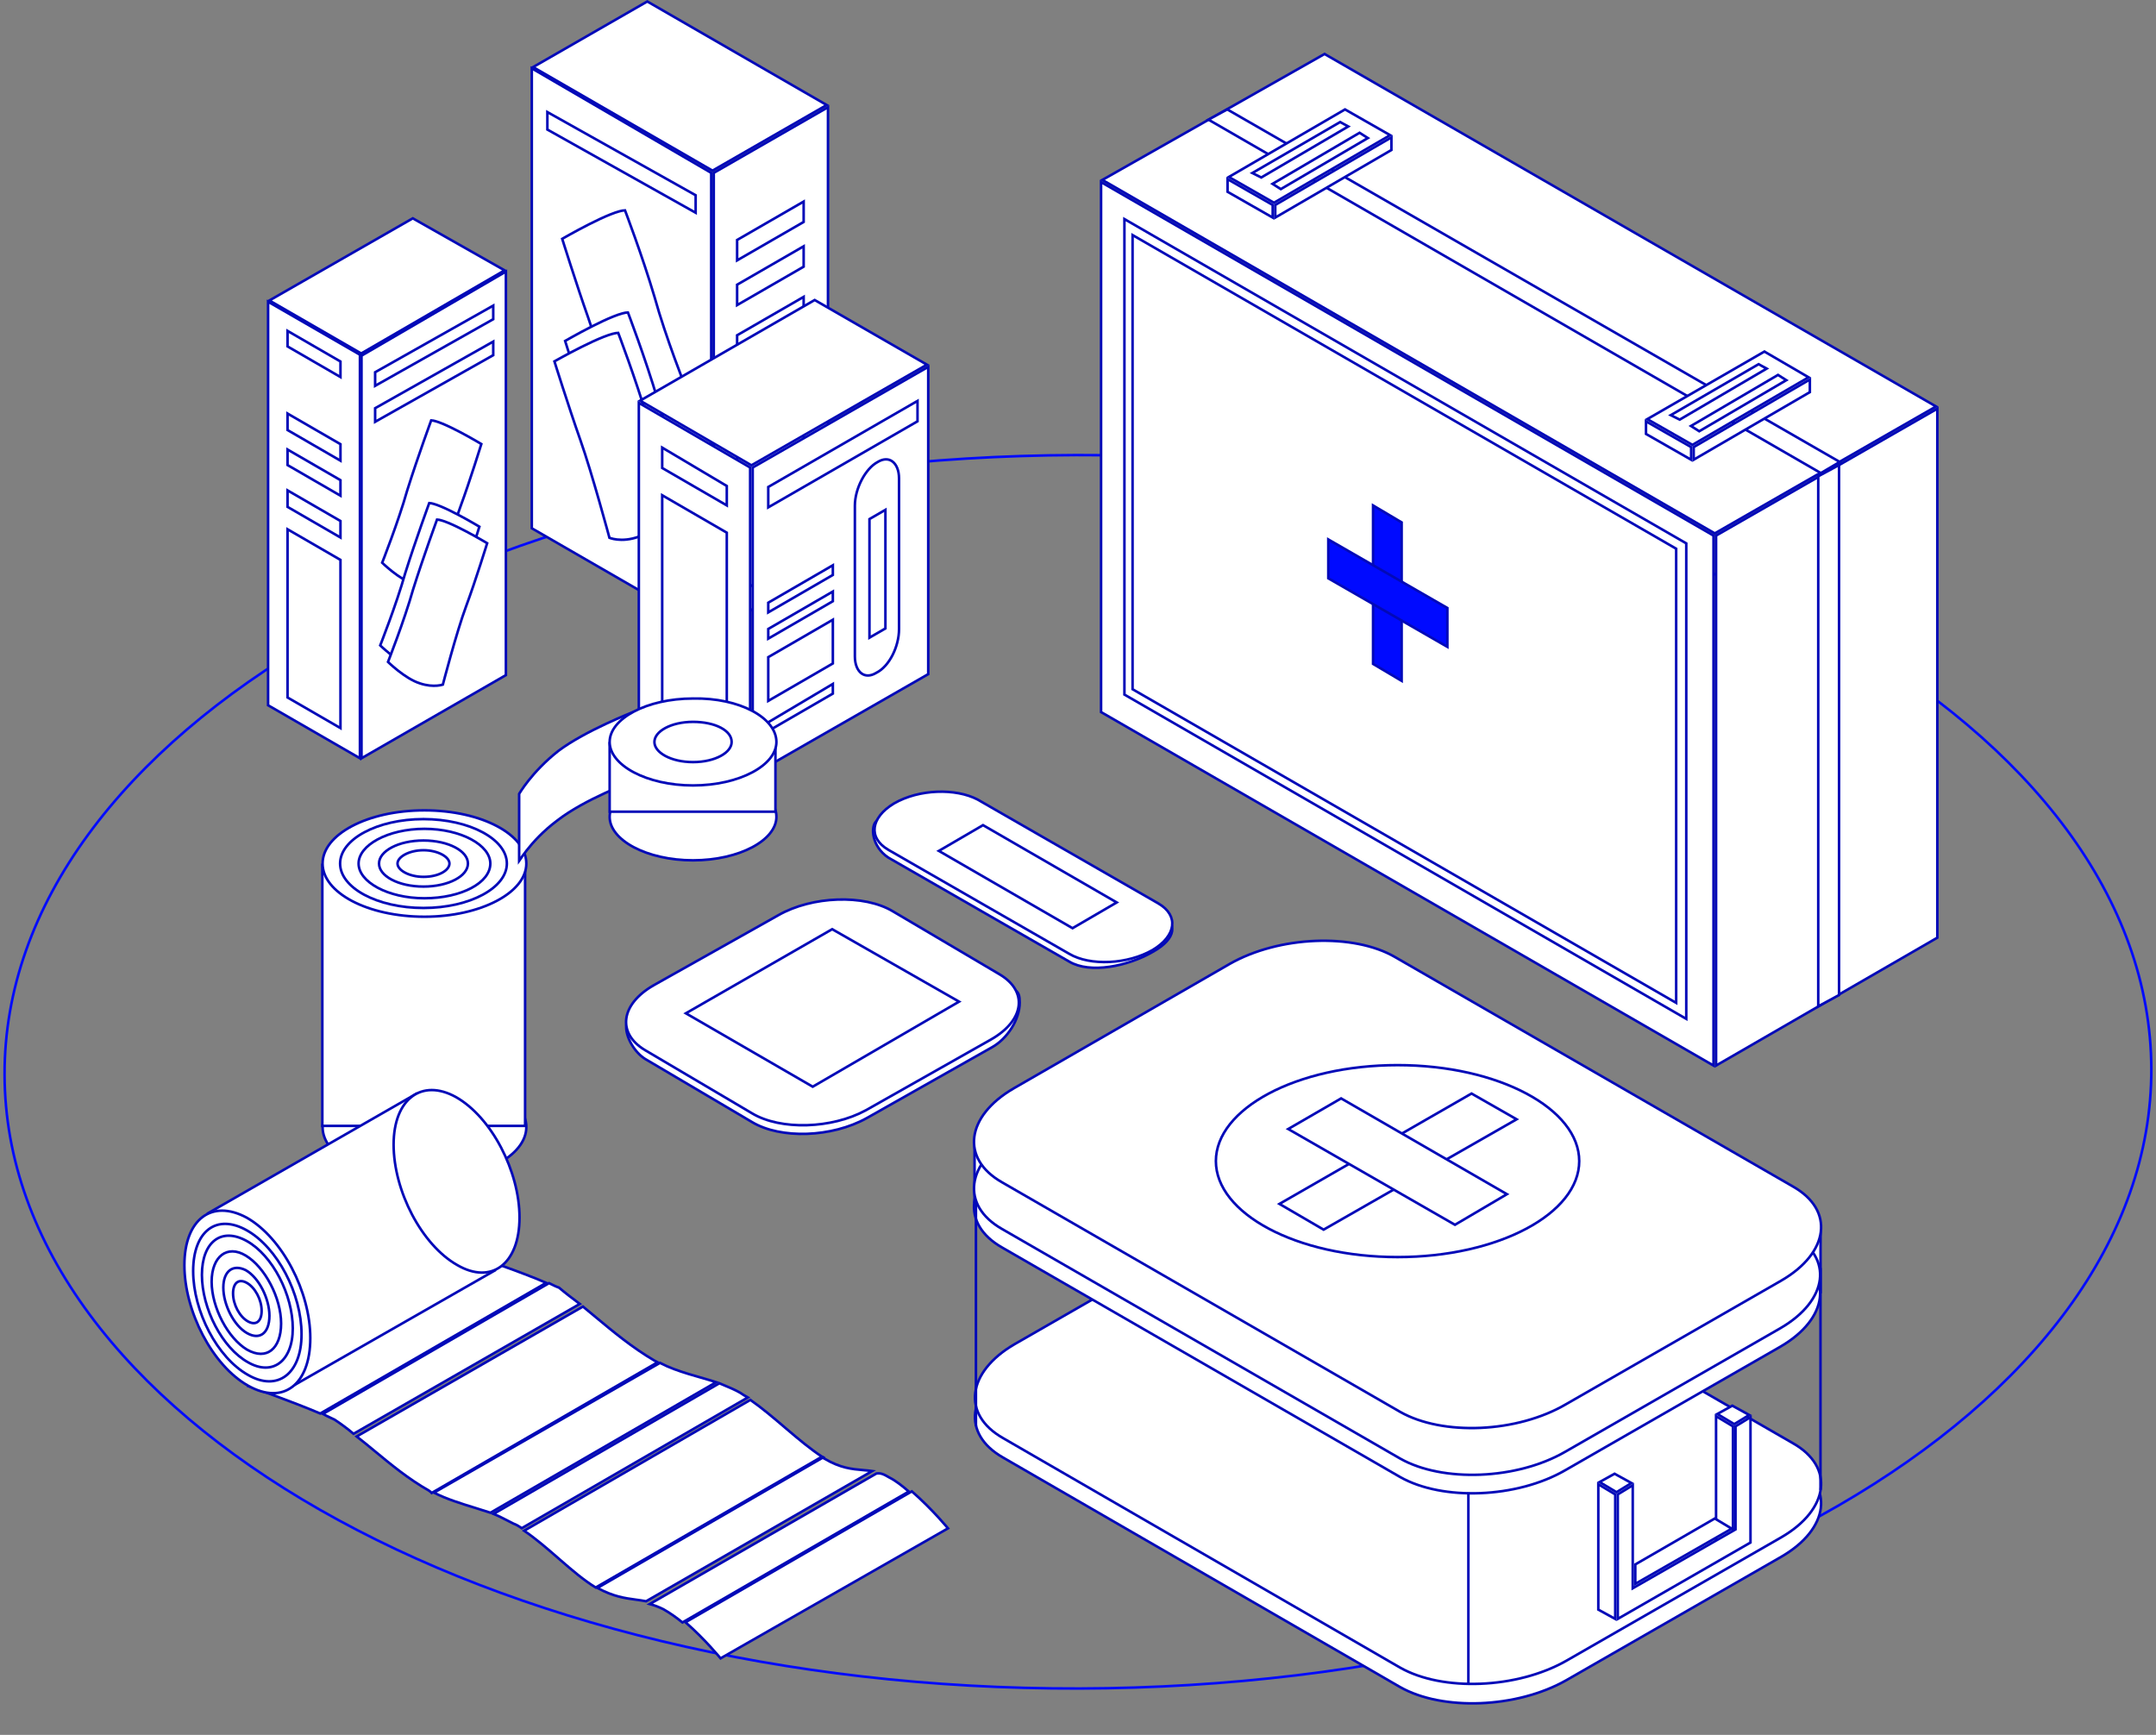 <svg width="845" height="680" viewBox="0 0 845 680" fill="none" xmlns="http://www.w3.org/2000/svg">
<rect x="0" y="0" width="845" height="680" fill="#808080" stroke="none"/>
<path d="M843.164 418.95C843.347 485.584 796.545 546.134 720.52 590.134C644.509 634.126 539.376 661.511 423.139 661.829C306.903 662.148 201.621 635.34 125.37 591.765C49.105 548.182 1.972 487.89 1.79 421.256C1.607 354.622 48.409 294.072 124.434 250.072C200.445 206.08 305.578 178.696 421.815 178.377C538.051 178.058 643.333 204.867 719.584 248.441C795.849 292.024 842.982 352.317 843.164 418.95Z" stroke="#000AFF"/>
<path d="M198.274 106.454V264.622L141.685 297.208V139.414L198.274 106.454Z" fill="url(#paint0_linear)" stroke="#0209B8"/>
<path d="M147.025 151.23V145.898L193.317 119.781V125.113L147.025 151.23Z" fill="url(#paint1_linear)" stroke="#0209B8"/>
<path d="M147.025 165.331V159.999L193.317 133.882V139.213L147.025 165.331Z" fill="url(#paint2_linear)" stroke="#0209B8"/>
<path d="M141.067 297.206L105.072 276.438V118.265L141.067 139.033V297.206Z" fill="url(#paint3_linear)" stroke="#0209B8"/>
<path d="M112.7 273.39V207.46L133.439 219.46V285.39L112.7 273.39Z" fill="url(#paint4_linear)" stroke="#0209B8"/>
<path d="M112.7 198.682V192.214L133.439 204.214V210.682L112.7 198.682Z" fill="url(#paint5_linear)" stroke="#0209B8"/>
<path d="M112.7 182.291V176.204L133.439 188.204V194.291L112.7 182.291Z" fill="url(#paint6_linear)" stroke="#0209B8"/>
<path d="M112.7 168.568V162.1L133.439 174.1V180.568L112.7 168.568Z" fill="url(#paint7_linear)" stroke="#0209B8"/>
<path d="M112.7 135.788V129.701L133.439 141.701V147.788L112.7 135.788Z" fill="url(#paint8_linear)" stroke="#0209B8"/>
<path d="M197.77 105.969L141.566 138.548L105.575 117.782L161.782 85.576L197.77 105.969Z" fill="url(#paint9_linear)" stroke="#0209B8"/>
<path d="M188.273 173.816C188.419 173.902 188.544 173.976 188.647 174.038C188.622 174.119 188.593 174.214 188.559 174.321C188.427 174.747 188.233 175.367 187.989 176.144C187.501 177.697 186.81 179.876 186 182.375C184.38 187.376 182.285 193.658 180.382 198.794C178.467 203.96 176.174 211.696 174.362 218.128C173.456 221.347 172.669 224.244 172.108 226.335C171.828 227.381 171.604 228.226 171.451 228.81C171.378 229.086 171.321 229.303 171.281 229.456C171.181 229.487 171.05 229.525 170.889 229.566C170.466 229.673 169.837 229.799 169.032 229.868C167.424 230.005 165.11 229.915 162.321 228.986L162.321 228.986L162.312 228.983C159.351 228.059 156.169 225.915 153.7 223.97C152.472 223.002 151.432 222.093 150.7 221.426C150.334 221.093 150.045 220.82 149.848 220.631C149.825 220.609 149.803 220.588 149.782 220.568C149.826 220.456 149.881 220.315 149.946 220.147C150.131 219.674 150.398 218.986 150.729 218.121C151.391 216.392 152.31 213.959 153.336 211.145C155.386 205.522 157.869 198.365 159.591 192.249C161.685 185.588 164.066 178.641 165.924 173.357C166.853 170.714 167.651 168.488 168.216 166.923C168.499 166.14 168.724 165.523 168.878 165.101C168.925 164.973 168.965 164.863 168.998 164.772C169.409 164.786 169.947 164.882 170.603 165.063C171.426 165.29 172.39 165.638 173.444 166.072C175.55 166.939 177.978 168.133 180.284 169.345C182.589 170.557 184.764 171.78 186.363 172.701C187.163 173.162 187.818 173.546 188.273 173.816Z" fill="url(#paint10_linear)" stroke="#0209B8"/>
<path d="M187.51 206.215C187.656 206.301 187.781 206.376 187.884 206.437C187.858 206.519 187.829 206.613 187.796 206.72C187.663 207.146 187.47 207.767 187.226 208.543C186.737 210.097 186.047 212.275 185.237 214.775C183.616 219.776 181.521 226.057 179.618 231.193C177.703 236.36 175.41 244.096 173.599 250.528C172.692 253.746 171.905 256.643 171.344 258.735C171.064 259.781 170.84 260.626 170.687 261.209C170.614 261.485 170.557 261.702 170.517 261.855C170.418 261.886 170.286 261.924 170.125 261.965C169.702 262.072 169.074 262.198 168.269 262.267C166.661 262.405 164.346 262.315 161.557 261.386L161.557 261.386L161.548 261.383C158.588 260.458 155.405 258.314 152.936 256.369C151.708 255.401 150.669 254.492 149.936 253.825C149.57 253.492 149.281 253.219 149.085 253.031C149.061 253.008 149.039 252.987 149.018 252.967C149.062 252.856 149.117 252.715 149.183 252.547C149.367 252.074 149.634 251.385 149.965 250.521C150.627 248.791 151.546 246.359 152.572 243.545C154.623 237.921 157.106 230.764 158.827 224.649C160.922 217.988 163.302 211.04 165.16 205.756C166.089 203.113 166.887 200.887 167.453 199.322C167.736 198.54 167.96 197.922 168.114 197.501C168.161 197.373 168.201 197.263 168.235 197.172C168.645 197.186 169.183 197.282 169.839 197.463C170.662 197.69 171.626 198.038 172.68 198.471C174.786 199.338 177.214 200.533 179.521 201.745C181.825 202.956 184 204.179 185.6 205.101C186.399 205.561 187.055 205.946 187.51 206.215Z" fill="url(#paint11_linear)" stroke="#0209B8"/>
<path d="M190.561 212.695C190.706 212.782 190.832 212.856 190.934 212.917C190.909 212.999 190.88 213.094 190.847 213.201C190.714 213.627 190.521 214.247 190.276 215.024C189.788 216.577 189.097 218.756 188.287 221.255C186.667 226.256 184.572 232.538 182.669 237.673C180.754 242.84 178.461 250.576 176.649 257.008C175.743 260.227 174.956 263.123 174.395 265.215C174.115 266.261 173.891 267.106 173.738 267.69C173.665 267.966 173.608 268.183 173.568 268.336C173.468 268.367 173.337 268.405 173.176 268.445C172.753 268.553 172.124 268.679 171.32 268.748C169.711 268.885 167.397 268.795 164.608 267.866L164.608 267.866L164.599 267.863C161.638 266.939 158.456 264.795 155.987 262.85C154.759 261.882 153.719 260.973 152.987 260.306C152.621 259.972 152.332 259.7 152.135 259.511C152.112 259.489 152.09 259.468 152.069 259.448C152.113 259.336 152.168 259.195 152.234 259.027C152.418 258.554 152.685 257.866 153.016 257.001C153.678 255.272 154.597 252.839 155.623 250.025C157.673 244.402 160.156 237.244 161.878 231.129C163.972 224.468 166.353 217.521 168.211 212.237C169.14 209.594 169.938 207.368 170.504 205.803C170.786 205.02 171.011 204.403 171.165 203.981C171.212 203.853 171.252 203.743 171.286 203.652C171.696 203.666 172.234 203.762 172.89 203.943C173.713 204.17 174.677 204.518 175.731 204.952C177.837 205.818 180.265 207.013 182.571 208.225C184.876 209.436 187.051 210.66 188.651 211.581C189.45 212.041 190.105 212.426 190.561 212.695Z" fill="url(#paint12_linear)" stroke="#0209B8"/>
<path d="M208.427 26.789L278.746 67.753V247.654L208.427 207.065V26.789Z" fill="url(#paint13_linear)" stroke="#0209B8"/>
<path d="M214.528 50.783V43.925L272.643 76.525V83.383L214.528 50.783Z" fill="url(#paint14_linear)" stroke="#0209B8"/>
<path d="M279.747 67.755L324.514 42.029V221.55L279.747 247.649V67.755Z" fill="url(#paint15_linear)" stroke="#0209B8"/>
<path d="M288.898 232.788V150.467L314.977 135.417V217.737L288.898 232.788Z" fill="url(#paint16_linear)" stroke="#0209B8"/>
<path d="M288.898 139.784V131.41L314.977 116.359V124.734L288.898 139.784Z" fill="url(#paint17_linear)" stroke="#0209B8"/>
<path d="M288.898 119.582V111.588L314.977 96.538V104.531L288.898 119.582Z" fill="url(#paint18_linear)" stroke="#0209B8"/>
<path d="M288.898 102.049V94.055L314.977 79.004V86.998L288.898 102.049Z" fill="url(#paint19_linear)" stroke="#0209B8"/>
<path d="M253.693 0.577L324.011 41.165L279.247 66.889L208.929 26.301L253.693 0.577Z" fill="url(#paint20_linear)" stroke="#0209B8"/>
<path d="M268.511 151.37C268.605 151.611 268.682 151.807 268.74 151.953C268.698 151.992 268.651 152.035 268.6 152.083C268.348 152.314 267.98 152.648 267.516 153.056C266.586 153.873 265.272 154.985 263.733 156.168C260.642 158.544 256.696 161.166 253.161 162.282C249.606 163.404 246.718 163.494 244.729 163.309C243.733 163.216 242.962 163.055 242.444 162.918C242.212 162.857 242.031 162.801 241.903 162.758L241.893 162.719C241.841 162.529 241.765 162.248 241.667 161.886C241.47 161.162 241.184 160.113 240.826 158.814C240.111 156.216 239.109 152.617 237.964 148.613C235.676 140.609 232.812 130.971 230.518 124.475C228.232 118.002 225.659 110.193 223.657 104.001C222.656 100.905 221.799 98.214 221.191 96.297C220.887 95.338 220.646 94.573 220.481 94.048C220.428 93.879 220.383 93.736 220.346 93.618C220.484 93.538 220.662 93.436 220.876 93.313C221.438 92.992 222.247 92.533 223.234 91.983C225.209 90.883 227.897 89.421 230.75 87.972C233.604 86.521 236.616 85.088 239.242 84.042C240.555 83.519 241.763 83.096 242.801 82.816C243.675 82.581 244.4 82.455 244.954 82.443C245.002 82.569 245.064 82.733 245.139 82.931C245.336 83.452 245.623 84.217 245.983 85.187C246.704 87.126 247.716 89.888 248.883 93.173C251.217 99.742 254.169 108.403 256.644 116.775C258.747 124.416 261.803 133.291 264.33 140.25C265.595 143.731 266.728 146.736 267.546 148.87C267.954 149.937 268.284 150.787 268.511 151.37Z" fill="url(#paint21_linear)" stroke="#0209B8"/>
<path d="M269.655 191.392C269.749 191.634 269.826 191.829 269.883 191.976C269.842 192.015 269.795 192.058 269.743 192.105C269.492 192.337 269.124 192.671 268.659 193.079C267.73 193.895 266.415 195.008 264.876 196.191C261.786 198.567 257.839 201.189 254.304 202.304C250.75 203.426 247.861 203.516 245.872 203.331C244.877 203.239 244.105 203.077 243.587 202.941C243.355 202.88 243.174 202.824 243.047 202.781L243.036 202.742C242.985 202.551 242.909 202.271 242.81 201.908C242.613 201.184 242.327 200.136 241.97 198.837C241.254 196.239 240.253 192.64 239.108 188.636C236.82 180.631 233.955 170.994 231.661 164.498C229.375 158.025 226.803 150.216 224.801 144.023C223.8 140.927 222.942 138.236 222.335 136.319C222.031 135.361 221.79 134.596 221.624 134.07C221.571 133.902 221.526 133.758 221.489 133.641C221.628 133.561 221.806 133.458 222.02 133.336C222.582 133.014 223.39 132.555 224.378 132.005C226.353 130.905 229.04 129.444 231.893 127.994C234.748 126.544 237.76 125.11 240.385 124.064C241.698 123.541 242.906 123.118 243.945 122.839C244.818 122.603 245.543 122.477 246.098 122.466C246.146 122.592 246.208 122.755 246.282 122.953C246.48 123.475 246.767 124.239 247.127 125.209C247.847 127.149 248.86 129.91 250.027 133.195C252.361 139.765 255.313 148.425 257.788 156.797C259.891 164.439 262.946 173.314 265.474 180.272C266.739 183.754 267.872 186.758 268.689 188.892C269.098 189.96 269.427 190.809 269.655 191.392Z" fill="url(#paint22_linear)" stroke="#0209B8"/>
<path d="M250.491 210.307L250.48 210.311L250.469 210.315C246.927 211.619 243.955 211.709 241.877 211.478C240.838 211.363 240.021 211.167 239.468 211.002C239.2 210.922 238.994 210.849 238.856 210.796L238.842 210.745C238.79 210.554 238.714 210.273 238.616 209.911C238.419 209.187 238.133 208.139 237.775 206.84C237.06 204.242 236.058 200.643 234.914 196.639C232.625 188.634 229.761 178.997 227.467 172.501C225.181 166.027 222.608 158.219 220.606 152.026C219.606 148.93 218.748 146.239 218.14 144.322C217.836 143.363 217.595 142.598 217.43 142.073C217.377 141.906 217.333 141.764 217.296 141.647C217.437 141.567 217.619 141.464 217.839 141.341C218.411 141.019 219.234 140.56 220.24 140.01C222.25 138.91 224.986 137.448 227.887 135.999C230.789 134.548 233.849 133.114 236.511 132.068C237.842 131.545 239.065 131.122 240.114 130.842C240.997 130.606 241.729 130.48 242.285 130.469C242.333 130.595 242.395 130.758 242.47 130.956C242.667 131.478 242.954 132.242 243.314 133.212C244.034 135.152 245.047 137.913 246.214 141.198C248.548 147.768 251.5 156.428 253.975 164.8C256.078 172.442 259.134 181.317 261.661 188.275C262.926 191.757 264.059 194.761 264.876 196.895C265.285 197.963 265.614 198.812 265.842 199.395C265.936 199.637 266.013 199.832 266.07 199.979C266.029 200.017 265.982 200.061 265.93 200.108C265.679 200.34 265.311 200.674 264.846 201.082C263.917 201.898 262.602 203.011 261.064 204.194C257.973 206.57 254.026 209.192 250.491 210.307Z" fill="url(#paint23_linear)" stroke="#0209B8"/>
<path d="M671.576 209.93V417.654L431.539 279.106V71.382L671.576 209.93Z" fill="url(#paint24_linear)" stroke="#0209B8"/>
<path d="M443.889 269.867V270.156L444.139 270.3L656.19 392.655L656.94 393.087V392.222V215.361V215.072L656.69 214.928L444.639 92.573L443.889 92.141V93.006V269.867ZM660.898 212.981V399.36L440.693 272.247V85.868L660.898 212.981Z" fill="url(#paint25_linear)" stroke="#0209B8"/>
<path d="M672.576 417.655V209.933L759.295 160.192V367.538L672.576 417.655Z" fill="url(#paint26_linear)" stroke="#0209B8"/>
<path d="M720.776 182.276V390.018L712.622 394.431V186.69L720.776 182.276Z" fill="url(#paint27_linear)" stroke="#0209B8"/>
<path d="M758.792 159.327L672.077 209.065L432.046 70.521L519.137 21.16L758.792 159.327Z" fill="url(#paint28_linear)" stroke="#0209B8"/>
<path d="M721.046 181.06L713.645 185.431L473.633 46.897L480.995 42.884L721.046 181.06Z" fill="url(#paint29_linear)" stroke="#0209B8"/>
<path d="M691.526 137.798L708.84 147.892L663.302 174.378L645.621 164.28L691.526 137.798Z" fill="url(#paint30_linear)" stroke="#0209B8"/>
<path d="M689.247 142.747L692.419 144.477L658.328 164.475L654.823 162.724L689.247 142.747Z" fill="url(#paint31_linear)" stroke="#0209B8"/>
<path d="M696.856 146.955L700.103 149.02L665.984 169.034L662.737 166.969L696.856 146.955Z" fill="url(#paint32_linear)" stroke="#0209B8"/>
<path d="M709.335 148.761V153.703L663.806 180.184V175.242L709.335 148.761Z" fill="url(#paint33_linear)" stroke="#0209B8"/>
<path d="M662.804 180.191L645.116 170.09V165.143L662.804 175.244V180.191Z" fill="url(#paint34_linear)" stroke="#0209B8"/>
<path d="M527.151 42.888L544.835 52.987L499.305 79.469L481.62 69.369L527.151 42.888Z" fill="url(#paint35_linear)" stroke="#0209B8"/>
<path d="M525.25 47.838L528.422 49.568L494.331 69.566L490.826 67.815L525.25 47.838Z" fill="url(#paint36_linear)" stroke="#0209B8"/>
<path d="M532.858 52.046L536.105 54.111L501.987 74.125L498.74 72.06L532.858 52.046Z" fill="url(#paint37_linear)" stroke="#0209B8"/>
<path d="M545.338 53.852V58.794L499.809 85.275V80.333L545.338 53.852Z" fill="url(#paint38_linear)" stroke="#0209B8"/>
<path d="M498.807 85.282L481.119 75.18V70.233L498.807 80.335V85.282Z" fill="url(#paint39_linear)" stroke="#0209B8"/>
<path d="M393.148 571.317L393.145 571.315C384.879 566.621 381.412 560.124 382.238 553.516C383.07 546.868 388.265 539.931 397.725 534.447L482.008 486.041C482.009 486.041 482.009 486.04 482.009 486.04C491.653 480.56 503.776 477.527 515.534 477.053C527.298 476.579 538.636 478.669 546.727 483.37L546.729 483.371L702.716 573.326L702.719 573.328C710.985 578.022 714.452 584.519 713.625 591.127C712.794 597.774 707.599 604.711 698.14 610.195C698.14 610.195 698.139 610.196 698.139 610.196L613.856 658.602C613.855 658.602 613.854 658.603 613.854 658.603C604.21 664.083 592.088 667.116 580.282 667.59C568.472 668.064 557.037 665.975 548.753 661.271C548.752 661.271 548.752 661.27 548.751 661.27L393.148 571.317Z" fill="url(#paint40_linear)" stroke="#0209B8"/>
<path d="M393.148 563.694L393.145 563.692C384.879 558.998 381.412 552.5 382.238 545.893C383.07 539.245 388.265 532.308 397.725 526.824L482.008 478.418C482.009 478.418 482.009 478.417 482.009 478.417C491.653 472.937 503.776 469.904 515.534 469.43C527.298 468.956 538.636 471.046 546.727 475.747L546.729 475.748L702.716 565.703L702.719 565.705C710.985 570.398 714.452 576.896 713.625 583.504C712.794 590.151 707.599 597.088 698.14 602.572C698.14 602.572 698.139 602.573 698.139 602.573L613.856 650.979C613.855 650.979 613.854 650.979 613.854 650.98C604.21 656.46 592.088 659.493 580.282 659.967C568.472 660.441 557.037 658.352 548.753 653.648C548.752 653.648 548.752 653.647 548.751 653.647L393.148 563.694Z" fill="url(#paint41_linear)" stroke="#0209B8"/>
<path d="M713.528 506.394L381.958 471.052V447.66L713.528 480.721V506.394Z" fill="url(#paint42_linear)" stroke="#0209B8"/>
<path d="M392.768 488.983L392.765 488.982C384.499 484.288 381.032 477.79 381.858 471.183C382.69 464.535 387.885 457.598 397.345 452.114L481.628 403.708C481.629 403.708 481.629 403.707 481.629 403.707C491.273 398.227 503.396 395.194 515.154 394.72C526.918 394.246 538.256 396.336 546.347 401.037L546.349 401.038L702.336 490.993L702.339 490.995C710.605 495.688 714.072 502.186 713.245 508.794C712.414 515.441 707.22 522.378 697.76 527.862C697.76 527.862 697.759 527.863 697.759 527.863L613.474 576.27L613.472 576.271C604.021 581.749 591.994 584.783 580.236 585.257C568.474 585.731 557.038 583.642 548.754 578.938C548.753 578.938 548.753 578.937 548.752 578.937L392.768 488.983Z" fill="url(#paint43_linear)" stroke="#0209B8"/>
<path d="M392.768 481.743L392.765 481.742C384.499 477.048 381.032 470.55 381.858 463.942C382.69 457.295 387.885 450.357 397.345 444.873L481.628 396.468C481.629 396.467 481.629 396.467 481.629 396.467C491.273 390.987 503.396 387.954 515.154 387.48C526.918 387.006 538.256 389.096 546.347 393.797L546.349 393.798L702.336 483.753L702.339 483.755C710.605 488.448 714.072 494.946 713.245 501.554C712.414 508.201 707.22 515.138 697.76 520.622C697.76 520.622 697.759 520.622 697.759 520.623L613.474 569.03L613.472 569.031C604.021 574.509 591.994 577.543 580.236 578.016C568.474 578.49 557.038 576.401 548.754 571.698C548.753 571.697 548.753 571.697 548.752 571.697L392.768 481.743Z" fill="url(#paint44_linear)" stroke="#0209B8"/>
<path d="M392.768 463.446L392.765 463.444C384.499 458.75 381.032 452.253 381.858 445.645C382.69 438.998 387.885 432.06 397.345 426.576L482.01 377.789C482.01 377.789 482.011 377.788 482.011 377.788C491.655 372.308 503.778 369.275 515.535 368.801C527.299 368.327 538.637 370.417 546.729 375.118L546.73 375.119L702.718 465.074L702.72 465.076C710.986 469.77 714.453 476.267 713.627 482.875C712.795 489.522 707.601 496.459 698.141 501.943C698.141 501.943 698.14 501.944 698.14 501.944L613.855 550.351L613.851 550.354C604.208 556.022 592.086 559.15 580.281 559.671C568.473 560.193 557.038 558.104 548.754 553.4C548.753 553.4 548.753 553.4 548.752 553.399L392.768 463.446Z" fill="url(#paint45_linear)" stroke="#0209B8"/>
<path d="M618.944 455.111C618.944 465.317 611.136 474.714 598.232 481.589C585.351 488.452 567.51 492.727 547.743 492.727C527.976 492.727 510.135 488.452 497.253 481.589C484.35 474.714 476.542 465.317 476.542 455.111C476.542 444.904 484.35 435.507 497.253 428.632C510.135 421.769 527.976 417.494 547.743 417.494C567.51 417.494 585.351 421.769 598.232 428.632C611.136 435.507 618.944 444.904 618.944 455.111Z" fill="url(#paint46_linear)" stroke="#0209B8"/>
<path d="M518.758 481.978L501.447 471.886L576.728 428.625L594.407 438.722L518.758 481.978Z" fill="url(#paint47_linear)" stroke="#0209B8"/>
<path d="M570.241 480.072L504.884 442.532L525.622 430.533L590.61 468.076L570.241 480.072Z" fill="url(#paint48_linear)" stroke="#0209B8"/>
<path d="M626.427 581.778L633.055 585.753V634.557L626.427 630.914V581.778Z" fill="url(#paint49_linear)" stroke="#0209B8"/>
<path d="M672.573 555.097L679.201 559.071V607.875L672.573 604.232V555.097Z" fill="url(#paint50_linear)" stroke="#0209B8"/>
<path d="M686.068 555.485V604.619L634.055 634.537V585.749L639.92 582.167V621.679V622.541L640.668 622.113L679.951 599.624L680.203 599.48V599.19V559.067L686.068 555.485Z" fill="url(#paint51_linear)" stroke="#0209B8"/>
<path d="M672.069 595.196L678.713 599.18L640.919 620.817V613.201L672.069 595.196Z" fill="url(#paint52_linear)" stroke="#0209B8"/>
<path d="M632.793 577.655L639.423 581.3L633.552 584.885L626.927 580.912L632.793 577.655Z" fill="url(#paint53_linear)" stroke="#0209B8"/>
<path d="M678.939 550.974L685.569 554.618L679.699 558.204L673.073 554.231L678.939 550.974Z" fill="url(#paint54_linear)" stroke="#0209B8"/>
<path d="M166.356 462.616C155.169 462.616 145.146 460.247 137.938 456.433C130.709 452.608 126.429 447.404 126.429 441.771C126.429 436.138 130.709 430.934 137.938 427.109C145.146 423.296 155.169 420.926 166.356 420.926C177.543 420.926 187.566 423.296 194.774 427.109C202.003 430.934 206.283 436.138 206.283 441.771C206.283 447.4 201.913 452.605 194.632 456.432C187.375 460.247 177.351 462.616 166.356 462.616Z" fill="url(#paint55_linear)" stroke="#0209B8"/>
<path d="M205.804 339.011V441.307H126.331L126.331 339.011H205.804Z" fill="url(#paint56_linear)" stroke="#0209B8"/>
<path d="M166.357 359.321C155.17 359.321 145.147 356.952 137.939 353.138C130.71 349.313 126.43 344.109 126.43 338.476C126.43 332.843 130.71 327.639 137.939 323.814C145.147 320.001 155.17 317.631 166.357 317.631C177.544 317.631 187.567 320.001 194.775 323.814C202.004 327.639 206.284 332.843 206.284 338.476C206.284 344.105 201.914 349.31 194.633 353.137C187.376 356.952 177.352 359.321 166.357 359.321Z" fill="url(#paint57_linear)" stroke="#0209B8"/>
<path d="M165.974 355.892C156.887 355.892 148.677 353.904 142.756 350.711C136.816 347.507 133.293 343.161 133.293 338.477C133.293 333.794 136.816 329.448 142.756 326.244C148.677 323.05 156.887 321.062 165.974 321.062C175.061 321.062 183.272 323.05 189.192 326.244C195.133 329.448 198.655 333.794 198.655 338.477C198.655 343.161 195.133 347.507 189.192 350.711C183.272 353.904 175.061 355.892 165.974 355.892Z" fill="url(#paint58_linear)" stroke="#0209B8"/>
<path d="M166.357 352.08C159.179 352.08 152.684 350.474 148.002 347.947C143.295 345.407 140.541 342.013 140.541 338.477C140.541 334.941 143.295 331.547 148.002 329.007C152.684 326.48 159.179 324.874 166.357 324.874C173.535 324.874 180.029 326.48 184.712 329.007C189.419 331.547 192.173 334.941 192.173 338.477C192.173 342.208 189.413 345.6 184.715 348.089C180.035 350.568 173.54 352.08 166.357 352.08Z" fill="url(#paint59_linear)" stroke="#0209B8"/>
<path d="M165.974 347.505C161.08 347.505 156.682 346.469 153.527 344.799C150.352 343.119 148.549 340.87 148.549 338.475C148.549 336.081 150.352 333.832 153.527 332.152C156.682 330.482 161.08 329.446 165.974 329.446C170.868 329.446 175.266 330.482 178.421 332.152C181.596 333.832 183.399 336.081 183.399 338.475C183.399 340.87 181.596 343.119 178.421 344.799C175.266 346.469 170.868 347.505 165.974 347.505Z" fill="url(#paint60_linear)" stroke="#0209B8"/>
<path d="M165.976 343.693C163.187 343.693 160.6 343.041 158.727 342.037C156.824 341.016 155.797 339.717 155.797 338.475C155.797 337.234 156.824 335.934 158.727 334.914C160.6 333.909 163.187 333.258 165.976 333.258C168.765 333.258 171.351 333.909 173.224 334.914C175.128 335.934 176.155 337.234 176.155 338.475C176.155 339.732 175.202 341.028 173.363 342.039C171.543 343.039 168.96 343.693 165.976 343.693Z" fill="url(#paint61_linear)" stroke="#0209B8"/>
<path d="M322.971 571.404C322.977 571.408 322.982 571.411 322.987 571.414V571.654L323.232 571.799C329.414 575.45 334.046 575.854 338.4 576.233C339.562 576.334 340.704 576.434 341.85 576.593L253.224 627.636C251.849 627.368 250.507 627.184 249.148 626.998C244.843 626.408 240.371 625.796 234.15 622.414L322.674 571.213C322.764 571.276 322.845 571.326 322.904 571.362C322.932 571.379 322.955 571.393 322.971 571.404Z" fill="url(#paint62_linear)" stroke="#0209B8"/>
<path d="M99.758 544.158C98.94 543.863 98.261 543.619 97.754 543.438L186.623 492.632C186.759 492.678 186.959 492.745 187.216 492.832C187.736 493.007 188.491 493.263 189.428 493.584C191.304 494.227 193.912 495.131 196.841 496.179C202.368 498.155 209.026 500.634 214.068 502.821L125.513 554.04C120.185 551.767 113.052 549.048 107.223 546.887C104.266 545.791 101.643 544.837 99.758 544.158Z" fill="url(#paint63_linear)" stroke="#0209B8"/>
<path d="M170.072 585.068L258.663 534.205C262.254 536.064 266.019 537.376 269.852 538.544C271.328 538.994 272.808 539.421 274.291 539.848C276.418 540.462 278.553 541.077 280.697 541.767L192.234 592.932C190.178 592.251 188.131 591.62 186.104 590.995C180.549 589.283 175.138 587.616 170.072 585.068Z" fill="url(#paint64_linear)" stroke="#0209B8"/>
<path d="M131.163 556.47L131.137 556.452L131.109 556.438C130.601 556.185 130.067 555.937 129.512 555.681C128.57 555.244 127.57 554.781 126.547 554.216L215.189 502.946C216.586 503.644 218.006 504.345 219.115 504.727C221.603 506.853 224.413 508.977 227.232 511.09L138.569 561.994C135.97 559.792 133.384 557.95 131.163 556.47Z" fill="url(#paint65_linear)" stroke="#0209B8"/>
<path d="M283.609 542.891C285.766 543.786 288.013 544.718 290.043 545.876C290.974 546.496 291.921 547.127 293.082 547.76L204.512 598.987C203.469 598.294 202.369 597.586 201.253 597.207C200.503 596.832 199.771 596.454 199.047 596.08C197.181 595.117 195.37 594.182 193.437 593.391L281.949 542.197C282.493 542.428 283.048 542.658 283.609 542.891Z" fill="url(#paint66_linear)" stroke="#0209B8"/>
<path d="M348.4 579.042L348.417 579.052L348.434 579.06C351.221 580.453 353.692 582.5 356.186 584.632L267.473 635.943C265.226 634.096 262.636 632.262 260.042 630.78L260.03 630.773L260.018 630.767C258.171 629.844 256.321 629.164 254.66 628.727L343.495 577.564C345.159 577.259 346.52 577.914 348.4 579.042Z" fill="url(#paint67_linear)" stroke="#0209B8"/>
<path d="M370.782 598.155C371.099 598.526 371.355 598.83 371.542 599.054L282.416 650.008C282.407 649.997 282.398 649.986 282.389 649.975C282.194 649.741 281.908 649.399 281.54 648.969C280.804 648.107 279.739 646.888 278.424 645.454C275.911 642.713 272.477 639.184 268.664 635.867L357.374 584.558C361.44 588.093 365.043 591.789 367.647 594.625C368.977 596.073 370.046 597.295 370.782 598.155Z" fill="url(#paint68_linear)" stroke="#0209B8"/>
<path d="M308.432 560.221C313.014 564.12 317.579 567.956 322.149 570.965L233.485 622.247C228.849 619.425 224.289 615.52 219.601 611.444C219.354 611.229 219.106 611.013 218.858 610.798C214.537 607.038 210.103 603.18 205.436 599.99L294.096 548.711C298.641 551.882 303.109 555.688 307.557 559.476C307.849 559.724 308.14 559.973 308.432 560.221Z" fill="url(#paint69_linear)" stroke="#0209B8"/>
<path d="M168.233 584.355L168.185 584.308L168.126 584.274C160.113 579.736 153.065 573.903 146.782 568.703C144.341 566.683 142.016 564.759 139.794 563.043L228.472 512.13C230.091 513.444 231.76 514.837 233.485 516.276C240.197 521.877 247.756 528.185 256.491 533.302L256.505 533.311L256.52 533.318C256.904 533.51 257.272 533.694 257.592 533.877C257.643 533.906 257.693 533.935 257.74 533.963L169.195 585.177C169.051 584.987 168.903 584.851 168.752 584.738C168.677 584.682 168.591 584.625 168.522 584.579C168.495 584.56 168.47 584.543 168.449 584.529C168.366 584.472 168.298 584.42 168.233 584.355Z" fill="url(#paint70_linear)" stroke="#0209B8"/>
<path d="M112.809 544.362L81.569 475.523L163.074 428.76L193.938 497.976L112.809 544.362Z" fill="url(#paint71_linear)" stroke="#0209B8"/>
<path d="M97.19 543.11C90.242 539.169 84.008 531.917 79.508 523.348C75.01 514.784 72.272 504.953 72.272 495.899C72.272 486.833 75.012 480.347 79.367 477.048C83.694 473.771 89.763 473.531 96.701 477.278C103.646 481.219 109.879 488.47 114.378 497.036C118.876 505.601 121.615 515.432 121.615 524.486C121.615 533.746 118.872 540.325 114.519 543.622C110.198 546.895 104.132 547.048 97.19 543.11Z" fill="url(#paint72_linear)" stroke="#0209B8"/>
<path d="M97.195 538.918L97.195 538.918L97.189 538.914C91.196 535.545 85.82 529.341 81.941 521.965C78.063 514.592 75.705 506.096 75.705 498.184C75.705 490.259 78.066 484.633 81.799 481.812C85.502 479.014 90.71 478.863 96.699 482.23C102.693 485.599 108.068 491.803 111.948 499.179C115.825 506.552 118.183 515.049 118.183 522.96C118.183 530.879 115.73 536.507 111.948 539.331C108.195 542.133 102.986 542.278 97.195 538.918Z" fill="url(#paint73_linear)" stroke="#0209B8"/>
<path d="M97.192 533.961L97.192 533.961L97.185 533.957C92.148 531.161 87.631 525.912 84.371 519.679C81.112 513.449 79.136 506.286 79.136 499.708C79.136 493.119 81.115 488.445 84.228 486.1C87.312 483.777 91.665 483.628 96.7 486.424C101.737 489.22 106.254 494.469 109.514 500.703C112.772 506.932 114.749 514.095 114.749 520.673C114.749 527.255 112.679 531.931 109.516 534.279C106.381 536.607 102.027 536.749 97.192 533.961Z" fill="url(#paint74_linear)" stroke="#0209B8"/>
<path d="M106.314 529.283C103.996 531.075 100.7 531.227 96.814 529.009C93.105 526.783 89.634 522.675 87.088 517.821C84.543 512.969 82.95 507.426 82.95 502.378C82.95 497.32 84.543 493.689 86.947 491.865C89.319 490.065 92.618 489.923 96.304 492.134C100.014 494.359 103.487 498.469 106.034 503.325C108.58 508.176 110.172 513.719 110.172 518.768C110.172 523.835 108.669 527.463 106.314 529.283Z" fill="url(#paint75_linear)" stroke="#0209B8"/>
<path d="M96.809 522.527C94.252 521.066 91.926 518.297 90.237 515.014C88.55 511.736 87.527 508.002 87.527 504.666C87.527 501.321 88.549 499.027 90.092 497.871C91.61 496.733 93.775 496.594 96.326 497.865C98.879 499.327 101.2 502.093 102.887 505.371C104.573 508.649 105.596 512.383 105.596 515.719C105.596 519.266 104.567 521.648 103.031 522.8C101.527 523.927 99.371 523.99 96.809 522.527Z" fill="url(#paint76_linear)" stroke="#0209B8"/>
<path d="M97.186 517.951C95.575 517.057 94.11 515.424 93.046 513.435C91.983 511.45 91.341 509.148 91.341 506.953C91.341 504.742 91.987 503.314 92.902 502.638C93.788 501.984 95.089 501.922 96.7 502.816C98.311 503.71 99.776 505.343 100.84 507.332C101.903 509.318 102.545 511.62 102.545 513.814C102.545 516.025 101.899 517.454 100.984 518.129C100.098 518.784 98.797 518.846 97.186 517.951Z" fill="url(#paint77_linear)" stroke="#0209B8"/>
<path d="M179.193 495.847L179.188 495.844C172.24 491.903 166.006 484.651 161.506 476.083C157.008 467.518 154.27 457.687 154.27 448.633C154.27 439.573 157.102 433.085 161.506 429.784C165.884 426.503 171.955 426.268 178.696 430.011C185.643 433.952 191.877 441.203 196.376 449.771C200.874 458.335 203.613 468.166 203.613 477.22C203.613 486.475 200.777 493.056 196.376 496.355C192.004 499.632 185.938 499.779 179.193 495.847Z" fill="url(#paint78_linear)" stroke="#0209B8"/>
<path d="M419.09 376.925L419.085 376.922L348.161 336.145C344.85 333.934 343.112 330.906 342.473 328.166C342.152 326.793 342.109 325.5 342.277 324.427C342.446 323.344 342.822 322.529 343.293 322.059L343.312 322.039L343.33 322.017C344.024 321.15 344.995 320.522 346.214 319.913C346.792 319.624 347.413 319.345 348.08 319.046C348.115 319.03 348.15 319.015 348.185 318.999C348.888 318.683 349.636 318.346 350.409 317.959L350.422 317.953L350.435 317.945C355.311 315.134 361.331 313.626 367.225 313.39C373.118 313.155 378.838 314.193 383.126 316.426L454.05 357.203C454.051 357.203 454.052 357.204 454.052 357.204C458.179 359.642 459.772 362.338 459.387 364.942C458.994 367.608 456.506 370.458 451.772 373.107L451.766 373.11C446.863 375.938 440.726 378.108 434.783 378.957C428.828 379.807 423.145 379.32 419.09 376.925Z" fill="url(#paint79_linear)" stroke="#0209B8"/>
<path d="M419.09 373.876L419.085 373.873L348.152 333.091C348.151 333.091 348.151 333.09 348.15 333.09C344.074 330.682 342.419 327.517 342.816 324.34C343.219 321.124 345.744 317.712 350.44 314.894C355.315 312.085 361.333 310.577 367.226 310.341C373.119 310.106 378.839 311.144 383.127 313.377L454.051 354.154C454.052 354.154 454.053 354.155 454.053 354.155C458.129 356.563 459.784 359.728 459.387 362.905C458.985 366.121 456.46 369.534 451.763 372.351C446.885 375.162 440.77 376.764 434.831 377.047C428.884 377.33 423.175 376.288 419.09 373.876Z" fill="url(#paint80_linear)" stroke="#0209B8"/>
<path d="M385.273 323.427L437.671 353.725L420.359 363.817L367.962 333.52L385.273 323.427Z" fill="url(#paint81_linear)" stroke="#0209B8"/>
<path d="M294.76 439.817L294.758 439.816L252.812 415.044C250.795 413.76 248.943 411.728 247.594 409.451C246.245 407.173 245.427 404.694 245.423 402.526C245.61 399.556 246.256 397.579 247.83 395.736C249.436 393.855 252.034 392.083 256.233 389.603L305.428 361.78L305.43 361.779C312.021 358.015 320.425 355.934 328.607 355.651C336.795 355.367 344.699 356.884 350.31 360.249L350.313 360.251L392.266 385.027L392.266 385.027L392.275 385.032C393.383 385.655 394.347 386.156 395.169 386.583C395.484 386.747 395.778 386.9 396.052 387.045C397.055 387.576 397.77 387.993 398.293 388.451C398.799 388.893 399.127 389.375 399.336 390.051C399.552 390.746 399.648 391.663 399.648 392.982C399.648 396.297 398.447 399.827 396.482 402.96C394.518 406.092 391.811 408.792 388.842 410.461L388.841 410.461L339.646 438.284C339.645 438.285 339.645 438.285 339.644 438.285C332.859 442.052 324.453 444.132 316.32 444.416C308.181 444.7 300.372 443.183 294.76 439.817Z" fill="url(#paint82_linear)" stroke="#0209B8"/>
<path d="M294.761 436.387L294.758 436.386L252.808 411.612C252.808 411.611 252.807 411.611 252.807 411.611C247.207 408.253 244.879 403.755 245.467 399.241C246.058 394.69 249.631 389.944 256.23 386.175C256.23 386.175 256.231 386.174 256.231 386.174L305.046 358.732L305.049 358.73C311.64 354.966 320.043 352.885 328.226 352.602C336.414 352.318 344.318 353.835 349.929 357.2L349.932 357.202L391.882 381.976C391.882 381.976 391.883 381.977 391.883 381.977C397.483 385.335 399.81 389.833 399.223 394.347C398.631 398.897 395.058 403.644 388.46 407.413C388.459 407.413 388.459 407.413 388.458 407.414L339.269 435.233C339.268 435.234 339.266 435.235 339.265 435.235C332.671 438.812 324.362 440.797 316.276 441.033C308.183 441.27 300.373 439.753 294.761 436.387Z" fill="url(#paint83_linear)" stroke="#0209B8"/>
<path d="M318.53 425.947L268.806 397.177L326.159 364.209L375.881 392.605L318.53 425.947Z" fill="url(#paint84_linear)" stroke="#0209B8"/>
<path d="M363.797 143.801V264.24L295.003 303.689V183.25L363.797 143.801Z" fill="url(#paint85_linear)" stroke="#0209B8"/>
<path d="M359.6 157.144V165.137L301.104 198.866V190.872L359.6 157.144Z" fill="url(#paint86_linear)" stroke="#0209B8"/>
<path d="M301.104 286.533V283.112L326.419 268.078V271.866L301.104 286.533Z" fill="url(#paint87_linear)" stroke="#0209B8"/>
<path d="M301.104 250.323V246.523L326.419 231.856V235.655L301.104 250.323Z" fill="url(#paint88_linear)" stroke="#0209B8"/>
<path d="M301.104 240.031V236.231L326.419 221.564V225.363L301.104 240.031Z" fill="url(#paint89_linear)" stroke="#0209B8"/>
<path d="M301.104 274.715V257.575L326.419 242.908V260.048L301.104 274.715Z" fill="url(#paint90_linear)" stroke="#0209B8"/>
<path d="M343.479 263.701L343.459 263.71L343.44 263.722C341.096 265.164 339.04 265.027 337.572 263.895C336.068 262.736 335.049 260.435 335.049 257.287V198.206C335.049 194.87 336.071 191.233 337.709 188.099C339.351 184.958 341.579 182.383 343.939 181.113L343.952 181.106L343.964 181.098C346.308 179.657 348.364 179.794 349.833 180.926C351.336 182.085 352.355 184.385 352.355 187.534V246.614C352.355 249.959 351.424 253.598 349.835 256.727C348.243 259.862 346.02 262.431 343.479 263.701Z" fill="url(#paint91_linear)" stroke="#0209B8"/>
<path d="M340.77 249.941V203.451L347.016 199.837V246.327L340.77 249.941Z" fill="url(#paint92_linear)" stroke="#0209B8"/>
<path d="M294.002 303.684L250.38 278.345V157.91L294.002 183.248V303.684Z" fill="url(#paint93_linear)" stroke="#0209B8"/>
<path d="M259.534 274.914V194.119L284.85 208.787V289.582L259.534 274.914Z" fill="url(#paint94_linear)" stroke="#0209B8"/>
<path d="M259.534 183.433V175.452L284.85 190.486V198.1L259.534 183.433Z" fill="url(#paint95_linear)" stroke="#0209B8"/>
<path d="M363.293 142.937L294.504 182.383L250.878 157.043L319.293 117.596L363.293 142.937Z" fill="url(#paint96_linear)" stroke="#0209B8"/>
<path d="M247.336 279.422C247.384 279.402 247.43 279.384 247.473 279.367V306.49C247.343 306.54 247.174 306.603 246.971 306.681C246.436 306.886 245.662 307.188 244.7 307.577C242.775 308.353 240.098 309.476 237.086 310.862C231.072 313.628 223.689 317.458 218.302 321.687C212.922 325.72 208.984 330.04 206.39 333.353C205.092 335.011 204.13 336.417 203.491 337.411C203.484 337.422 203.477 337.433 203.47 337.444V311.165C203.507 311.101 203.561 311.012 203.63 310.898C203.784 310.646 204.016 310.276 204.328 309.805C204.953 308.863 205.898 307.517 207.175 305.909C209.73 302.695 213.61 298.437 218.911 294.274C224.207 290.305 231.508 286.512 237.507 283.705C240.502 282.303 243.166 281.151 245.08 280.349C246.037 279.948 246.806 279.634 247.336 279.422Z" fill="url(#paint97_linear)" stroke="#0209B8"/>
<path d="M304.3 320.178C304.3 324.664 300.787 328.916 294.84 332.077C288.918 335.224 280.706 337.212 271.619 337.212C262.532 337.212 254.321 335.224 248.399 332.077C242.451 328.916 238.938 324.664 238.938 320.178C238.938 315.692 242.451 311.44 248.399 308.279C254.321 305.132 262.532 303.145 271.619 303.145C280.71 303.145 288.922 305.038 294.843 308.138C300.783 311.248 304.3 315.498 304.3 320.178Z" fill="url(#paint98_linear)" stroke="#0209B8"/>
<path d="M238.938 318.154V291.329H303.919V318.154H238.938Z" fill="url(#paint99_linear)" stroke="#0209B8"/>
<path d="M271.619 273.795V273.795L271.63 273.795C280.714 273.606 288.921 275.499 294.84 278.644C300.778 281.8 304.3 286.146 304.3 290.829C304.3 295.315 300.787 299.567 294.84 302.728C288.918 305.875 280.706 307.863 271.619 307.863C262.532 307.863 254.321 305.875 248.399 302.728C242.451 299.567 238.938 295.315 238.938 290.829C238.938 286.343 242.451 282.091 248.399 278.93C254.321 275.783 262.532 273.795 271.619 273.795Z" fill="url(#paint100_linear)" stroke="#0209B8"/>
<path d="M286.757 290.829C286.757 292.846 285.236 294.809 282.49 296.298C279.764 297.775 275.94 298.715 271.62 298.715C267.3 298.715 263.477 297.775 260.751 296.298C258.005 294.809 256.483 292.846 256.483 290.829C256.483 288.812 258.005 286.849 260.751 285.361C263.477 283.883 267.3 282.943 271.62 282.943C275.949 282.943 279.773 283.791 282.496 285.221C285.227 286.655 286.757 288.615 286.757 290.829Z" fill="url(#paint101_linear)" stroke="#0209B8"/>
<rect x="382" y="471" width="1" height="88" fill="#0109B8"/>
<rect x="575" y="585" width="1" height="75" fill="#0109B8"/>
<rect x="713" y="497" width="1" height="87" fill="#0109B8"/>
<path d="M549.346 204.765V266.876L538.142 260.227V198.116L549.346 204.765Z" fill="#000AFF" stroke="#0209B8"/>
<path d="M567.272 253.548L520.599 226.68V211.444L567.272 238.312V253.548Z" fill="#000AFF" stroke="#0209B8"/>
<defs>
<linearGradient id="paint0_linear" x1="169.979" y1="105.584" x2="169.979" y2="298.073" gradientUnits="userSpaceOnUse">
<stop stop-color="white"/>
<stop offset="1" stop-color="white"/>
</linearGradient>
<linearGradient id="paint1_linear" x1="170.171" y1="118.925" x2="170.171" y2="152.086" gradientUnits="userSpaceOnUse">
<stop stop-color="white"/>
<stop offset="1" stop-color="white"/>
</linearGradient>
<linearGradient id="paint2_linear" x1="170.171" y1="133.025" x2="170.171" y2="166.187" gradientUnits="userSpaceOnUse">
<stop stop-color="white"/>
<stop offset="1" stop-color="white"/>
</linearGradient>
<linearGradient id="paint3_linear" x1="123.07" y1="117.399" x2="123.07" y2="298.072" gradientUnits="userSpaceOnUse">
<stop stop-color="white"/>
<stop offset="1" stop-color="white"/>
</linearGradient>
<linearGradient id="paint4_linear" x1="123.07" y1="206.593" x2="123.07" y2="286.257" gradientUnits="userSpaceOnUse">
<stop stop-color="white"/>
<stop offset="1" stop-color="white"/>
</linearGradient>
<linearGradient id="paint5_linear" x1="123.07" y1="191.347" x2="123.07" y2="211.549" gradientUnits="userSpaceOnUse">
<stop stop-color="white"/>
<stop offset="1" stop-color="white"/>
</linearGradient>
<linearGradient id="paint6_linear" x1="123.07" y1="175.337" x2="123.07" y2="195.158" gradientUnits="userSpaceOnUse">
<stop stop-color="white"/>
<stop offset="1" stop-color="white"/>
</linearGradient>
<linearGradient id="paint7_linear" x1="123.07" y1="161.233" x2="123.07" y2="181.435" gradientUnits="userSpaceOnUse">
<stop stop-color="white"/>
<stop offset="1" stop-color="white"/>
</linearGradient>
<linearGradient id="paint8_linear" x1="123.07" y1="128.834" x2="123.07" y2="148.655" gradientUnits="userSpaceOnUse">
<stop stop-color="white"/>
<stop offset="1" stop-color="white"/>
</linearGradient>
<linearGradient id="paint9_linear" x1="151.674" y1="85" x2="151.674" y2="139.126" gradientUnits="userSpaceOnUse">
<stop stop-color="white"/>
<stop offset="1" stop-color="white"/>
</linearGradient>
<linearGradient id="paint10_linear" x1="169.218" y1="164.271" x2="169.218" y2="230.419" gradientUnits="userSpaceOnUse">
<stop stop-color="white"/>
<stop offset="1" stop-color="white"/>
</linearGradient>
<linearGradient id="paint11_linear" x1="168.454" y1="196.67" x2="168.454" y2="262.819" gradientUnits="userSpaceOnUse">
<stop stop-color="white"/>
<stop offset="1" stop-color="white"/>
</linearGradient>
<linearGradient id="paint12_linear" x1="171.505" y1="203.15" x2="171.505" y2="269.299" gradientUnits="userSpaceOnUse">
<stop stop-color="white"/>
<stop offset="1" stop-color="white"/>
</linearGradient>
<linearGradient id="paint13_linear" x1="243.587" y1="25.919" x2="243.587" y2="248.52" gradientUnits="userSpaceOnUse">
<stop stop-color="white"/>
<stop offset="1" stop-color="white"/>
</linearGradient>
<linearGradient id="paint14_linear" x1="243.586" y1="43.071" x2="243.586" y2="84.237" gradientUnits="userSpaceOnUse">
<stop stop-color="white"/>
<stop offset="1" stop-color="white"/>
</linearGradient>
<linearGradient id="paint15_linear" x1="302.13" y1="41.165" x2="302.13" y2="248.519" gradientUnits="userSpaceOnUse">
<stop stop-color="white"/>
<stop offset="1" stop-color="white"/>
</linearGradient>
<linearGradient id="paint16_linear" x1="301.938" y1="134.551" x2="301.938" y2="233.654" gradientUnits="userSpaceOnUse">
<stop stop-color="white"/>
<stop offset="1" stop-color="white"/>
</linearGradient>
<linearGradient id="paint17_linear" x1="301.938" y1="115.493" x2="301.938" y2="140.65" gradientUnits="userSpaceOnUse">
<stop stop-color="white"/>
<stop offset="1" stop-color="white"/>
</linearGradient>
<linearGradient id="paint18_linear" x1="301.938" y1="95.672" x2="301.938" y2="120.448" gradientUnits="userSpaceOnUse">
<stop stop-color="white"/>
<stop offset="1" stop-color="white"/>
</linearGradient>
<linearGradient id="paint19_linear" x1="301.938" y1="78.139" x2="301.938" y2="102.914" gradientUnits="userSpaceOnUse">
<stop stop-color="white"/>
<stop offset="1" stop-color="white"/>
</linearGradient>
<linearGradient id="paint20_linear" x1="266.47" y1="0" x2="266.47" y2="67.466" gradientUnits="userSpaceOnUse">
<stop stop-color="white"/>
<stop offset="1" stop-color="white"/>
</linearGradient>
<linearGradient id="paint21_linear" x1="244.539" y1="81.942" x2="244.539" y2="163.884" gradientUnits="userSpaceOnUse">
<stop stop-color="white"/>
<stop offset="1" stop-color="white"/>
</linearGradient>
<linearGradient id="paint22_linear" x1="245.683" y1="121.965" x2="245.683" y2="203.907" gradientUnits="userSpaceOnUse">
<stop stop-color="white"/>
<stop offset="1" stop-color="white"/>
</linearGradient>
<linearGradient id="paint23_linear" x1="241.679" y1="129.968" x2="241.679" y2="212.077" gradientUnits="userSpaceOnUse">
<stop stop-color="white"/>
<stop offset="1" stop-color="white"/>
</linearGradient>
<linearGradient id="paint24_linear" x1="551.557" y1="70.516" x2="551.557" y2="418.52" gradientUnits="userSpaceOnUse">
<stop stop-color="white"/>
<stop offset="1" stop-color="white"/>
</linearGradient>
<linearGradient id="paint25_linear" x1="550.796" y1="85.002" x2="550.796" y2="400.226" gradientUnits="userSpaceOnUse">
<stop stop-color="white"/>
<stop offset="1" stop-color="white"/>
</linearGradient>
<linearGradient id="paint26_linear" x1="715.936" y1="159.329" x2="715.936" y2="418.522" gradientUnits="userSpaceOnUse">
<stop stop-color="white"/>
<stop offset="1" stop-color="white"/>
</linearGradient>
<linearGradient id="paint27_linear" x1="716.699" y1="181.437" x2="716.699" y2="395.271" gradientUnits="userSpaceOnUse">
<stop stop-color="white"/>
<stop offset="1" stop-color="white"/>
</linearGradient>
<linearGradient id="paint28_linear" x1="595.417" y1="20.584" x2="595.417" y2="209.642" gradientUnits="userSpaceOnUse">
<stop stop-color="white"/>
<stop offset="1" stop-color="white"/>
</linearGradient>
<linearGradient id="paint29_linear" x1="597.325" y1="42.31" x2="597.325" y2="186.01" gradientUnits="userSpaceOnUse">
<stop stop-color="white"/>
<stop offset="1" stop-color="white"/>
</linearGradient>
<linearGradient id="paint30_linear" x1="677.225" y1="137.22" x2="677.225" y2="174.955" gradientUnits="userSpaceOnUse">
<stop stop-color="white"/>
<stop offset="1" stop-color="white"/>
</linearGradient>
<linearGradient id="paint31_linear" x1="673.603" y1="142.174" x2="673.603" y2="165.044" gradientUnits="userSpaceOnUse">
<stop stop-color="white"/>
<stop offset="1" stop-color="white"/>
</linearGradient>
<linearGradient id="paint32_linear" x1="681.42" y1="146.369" x2="681.42" y2="169.62" gradientUnits="userSpaceOnUse">
<stop stop-color="white"/>
<stop offset="1" stop-color="white"/>
</linearGradient>
<linearGradient id="paint33_linear" x1="686.57" y1="147.892" x2="686.57" y2="181.053" gradientUnits="userSpaceOnUse">
<stop stop-color="white"/>
<stop offset="1" stop-color="white"/>
</linearGradient>
<linearGradient id="paint34_linear" x1="653.96" y1="164.281" x2="653.96" y2="181.053" gradientUnits="userSpaceOnUse">
<stop stop-color="white"/>
<stop offset="1" stop-color="white"/>
</linearGradient>
<linearGradient id="paint35_linear" x1="513.228" y1="42.31" x2="513.228" y2="80.046" gradientUnits="userSpaceOnUse">
<stop stop-color="white"/>
<stop offset="1" stop-color="white"/>
</linearGradient>
<linearGradient id="paint36_linear" x1="509.606" y1="47.265" x2="509.606" y2="70.135" gradientUnits="userSpaceOnUse">
<stop stop-color="white"/>
<stop offset="1" stop-color="white"/>
</linearGradient>
<linearGradient id="paint37_linear" x1="517.423" y1="51.46" x2="517.423" y2="74.711" gradientUnits="userSpaceOnUse">
<stop stop-color="white"/>
<stop offset="1" stop-color="white"/>
</linearGradient>
<linearGradient id="paint38_linear" x1="522.573" y1="52.982" x2="522.573" y2="86.144" gradientUnits="userSpaceOnUse">
<stop stop-color="white"/>
<stop offset="1" stop-color="white"/>
</linearGradient>
<linearGradient id="paint39_linear" x1="489.963" y1="69.372" x2="489.963" y2="86.143" gradientUnits="userSpaceOnUse">
<stop stop-color="white"/>
<stop offset="1" stop-color="white"/>
</linearGradient>
<linearGradient id="paint40_linear" x1="547.932" y1="476.487" x2="547.932" y2="668.155" gradientUnits="userSpaceOnUse">
<stop stop-color="white"/>
<stop offset="1" stop-color="white"/>
</linearGradient>
<linearGradient id="paint41_linear" x1="547.932" y1="468.864" x2="547.932" y2="660.532" gradientUnits="userSpaceOnUse">
<stop stop-color="white"/>
<stop offset="1" stop-color="white"/>
</linearGradient>
<linearGradient id="paint42_linear" x1="547.743" y1="447.107" x2="547.743" y2="506.95" gradientUnits="userSpaceOnUse">
<stop stop-color="white"/>
<stop offset="1" stop-color="white"/>
</linearGradient>
<linearGradient id="paint43_linear" x1="547.552" y1="394.154" x2="547.552" y2="585.822" gradientUnits="userSpaceOnUse">
<stop stop-color="white"/>
<stop offset="1" stop-color="white"/>
</linearGradient>
<linearGradient id="paint44_linear" x1="547.552" y1="386.914" x2="547.552" y2="578.582" gradientUnits="userSpaceOnUse">
<stop stop-color="white"/>
<stop offset="1" stop-color="white"/>
</linearGradient>
<linearGradient id="paint45_linear" x1="547.743" y1="368.235" x2="547.743" y2="560.249" gradientUnits="userSpaceOnUse">
<stop stop-color="white"/>
<stop offset="1" stop-color="white"/>
</linearGradient>
<linearGradient id="paint46_linear" x1="547.743" y1="416.994" x2="547.743" y2="493.227" gradientUnits="userSpaceOnUse">
<stop stop-color="white"/>
<stop offset="1" stop-color="white"/>
</linearGradient>
<linearGradient id="paint47_linear" x1="547.932" y1="428.049" x2="547.932" y2="482.556" gradientUnits="userSpaceOnUse">
<stop stop-color="white"/>
<stop offset="1" stop-color="white"/>
</linearGradient>
<linearGradient id="paint48_linear" x1="547.742" y1="429.955" x2="547.742" y2="480.65" gradientUnits="userSpaceOnUse">
<stop stop-color="white"/>
<stop offset="1" stop-color="white"/>
</linearGradient>
<linearGradient id="paint49_linear" x1="629.741" y1="580.896" x2="629.741" y2="635.402" gradientUnits="userSpaceOnUse">
<stop stop-color="white"/>
<stop offset="1" stop-color="white"/>
</linearGradient>
<linearGradient id="paint50_linear" x1="675.887" y1="554.214" x2="675.887" y2="608.72" gradientUnits="userSpaceOnUse">
<stop stop-color="white"/>
<stop offset="1" stop-color="white"/>
</linearGradient>
<linearGradient id="paint51_linear" x1="660.061" y1="554.594" x2="660.061" y2="635.401" gradientUnits="userSpaceOnUse">
<stop stop-color="white"/>
<stop offset="1" stop-color="white"/>
</linearGradient>
<linearGradient id="paint52_linear" x1="660.06" y1="594.616" x2="660.06" y2="621.679" gradientUnits="userSpaceOnUse">
<stop stop-color="white"/>
<stop offset="1" stop-color="white"/>
</linearGradient>
<linearGradient id="paint53_linear" x1="633.173" y1="577.084" x2="633.173" y2="585.47" gradientUnits="userSpaceOnUse">
<stop stop-color="white"/>
<stop offset="1" stop-color="white"/>
</linearGradient>
<linearGradient id="paint54_linear" x1="679.32" y1="550.402" x2="679.32" y2="558.788" gradientUnits="userSpaceOnUse">
<stop stop-color="white"/>
<stop offset="1" stop-color="white"/>
</linearGradient>
<linearGradient id="paint55_linear" x1="166.356" y1="420.426" x2="166.356" y2="463.116" gradientUnits="userSpaceOnUse">
<stop stop-color="white"/>
<stop offset="1" stop-color="white"/>
</linearGradient>
<linearGradient id="paint56_linear" x1="166.067" y1="441.807" x2="166.067" y2="338.511" gradientUnits="userSpaceOnUse">
<stop stop-color="white"/>
<stop offset="1" stop-color="white"/>
</linearGradient>
<linearGradient id="paint57_linear" x1="166.357" y1="317.131" x2="166.357" y2="359.821" gradientUnits="userSpaceOnUse">
<stop stop-color="white"/>
<stop offset="1" stop-color="white"/>
</linearGradient>
<linearGradient id="paint58_linear" x1="165.974" y1="320.562" x2="165.974" y2="356.392" gradientUnits="userSpaceOnUse">
<stop stop-color="white"/>
<stop offset="1" stop-color="white"/>
</linearGradient>
<linearGradient id="paint59_linear" x1="166.357" y1="324.374" x2="166.357" y2="352.58" gradientUnits="userSpaceOnUse">
<stop stop-color="white"/>
<stop offset="1" stop-color="white"/>
</linearGradient>
<linearGradient id="paint60_linear" x1="165.974" y1="328.946" x2="165.974" y2="348.005" gradientUnits="userSpaceOnUse">
<stop stop-color="white"/>
<stop offset="1" stop-color="white"/>
</linearGradient>
<linearGradient id="paint61_linear" x1="165.976" y1="332.758" x2="165.976" y2="344.193" gradientUnits="userSpaceOnUse">
<stop stop-color="white"/>
<stop offset="1" stop-color="white"/>
</linearGradient>
<linearGradient id="paint62_linear" x1="288.208" y1="570.606" x2="288.208" y2="628.162" gradientUnits="userSpaceOnUse">
<stop stop-color="white"/>
<stop offset="1" stop-color="white"/>
</linearGradient>
<linearGradient id="paint63_linear" x1="155.867" y1="492.087" x2="155.867" y2="554.598" gradientUnits="userSpaceOnUse">
<stop stop-color="white"/>
<stop offset="1" stop-color="white"/>
</linearGradient>
<linearGradient id="paint64_linear" x1="225.471" y1="533.635" x2="225.471" y2="593.478" gradientUnits="userSpaceOnUse">
<stop stop-color="white"/>
<stop offset="1" stop-color="white"/>
</linearGradient>
<linearGradient id="paint65_linear" x1="176.843" y1="502.379" x2="176.843" y2="562.603" gradientUnits="userSpaceOnUse">
<stop stop-color="white"/>
<stop offset="1" stop-color="white"/>
</linearGradient>
<linearGradient id="paint66_linear" x1="243.204" y1="541.639" x2="243.204" y2="599.576" gradientUnits="userSpaceOnUse">
<stop stop-color="white"/>
<stop offset="1" stop-color="white"/>
</linearGradient>
<linearGradient id="paint67_linear" x1="305.179" y1="576.989" x2="305.179" y2="636.55" gradientUnits="userSpaceOnUse">
<stop stop-color="white"/>
<stop offset="1" stop-color="white"/>
</linearGradient>
<linearGradient id="paint68_linear" x1="320.056" y1="583.947" x2="320.056" y2="650.651" gradientUnits="userSpaceOnUse">
<stop stop-color="white"/>
<stop offset="1" stop-color="white"/>
</linearGradient>
<linearGradient id="paint69_linear" x1="263.8" y1="548.119" x2="263.8" y2="622.828" gradientUnits="userSpaceOnUse">
<stop stop-color="white"/>
<stop offset="1" stop-color="white"/>
</linearGradient>
<linearGradient id="paint70_linear" x1="198.772" y1="511.525" x2="198.772" y2="585.853" gradientUnits="userSpaceOnUse">
<stop stop-color="white"/>
<stop offset="1" stop-color="white"/>
</linearGradient>
<linearGradient id="paint71_linear" x1="137.753" y1="428.051" x2="137.753" y2="545.069" gradientUnits="userSpaceOnUse">
<stop stop-color="white"/>
<stop offset="1" stop-color="white"/>
</linearGradient>
<linearGradient id="paint72_linear" x1="96.943" y1="474.029" x2="96.943" y2="546.572" gradientUnits="userSpaceOnUse">
<stop stop-color="white"/>
<stop offset="1" stop-color="white"/>
</linearGradient>
<linearGradient id="paint73_linear" x1="96.944" y1="479.208" x2="96.944" y2="541.936" gradientUnits="userSpaceOnUse">
<stop stop-color="white"/>
<stop offset="1" stop-color="white"/>
</linearGradient>
<linearGradient id="paint74_linear" x1="96.942" y1="483.842" x2="96.942" y2="536.539" gradientUnits="userSpaceOnUse">
<stop stop-color="white"/>
<stop offset="1" stop-color="white"/>
</linearGradient>
<linearGradient id="paint75_linear" x1="96.561" y1="489.995" x2="96.561" y2="531.15" gradientUnits="userSpaceOnUse">
<stop stop-color="white"/>
<stop offset="1" stop-color="white"/>
</linearGradient>
<linearGradient id="paint76_linear" x1="96.561" y1="496.464" x2="96.561" y2="524.137" gradientUnits="userSpaceOnUse">
<stop stop-color="white"/>
<stop offset="1" stop-color="white"/>
</linearGradient>
<linearGradient id="paint77_linear" x1="96.943" y1="501.646" x2="96.943" y2="519.122" gradientUnits="userSpaceOnUse">
<stop stop-color="white"/>
<stop offset="1" stop-color="white"/>
</linearGradient>
<linearGradient id="paint78_linear" x1="178.941" y1="426.764" x2="178.941" y2="499.306" gradientUnits="userSpaceOnUse">
<stop stop-color="white"/>
<stop offset="1" stop-color="white"/>
</linearGradient>
<linearGradient id="paint79_linear" x1="400.812" y1="312.857" x2="400.812" y2="379.845" gradientUnits="userSpaceOnUse">
<stop stop-color="white"/>
<stop offset="1" stop-color="white"/>
</linearGradient>
<linearGradient id="paint80_linear" x1="401.102" y1="309.809" x2="401.102" y2="377.592" gradientUnits="userSpaceOnUse">
<stop stop-color="white"/>
<stop offset="1" stop-color="white"/>
</linearGradient>
<linearGradient id="paint81_linear" x1="402.816" y1="322.849" x2="402.816" y2="364.396" gradientUnits="userSpaceOnUse">
<stop stop-color="white"/>
<stop offset="1" stop-color="white"/>
</linearGradient>
<linearGradient id="paint82_linear" x1="322.535" y1="355.117" x2="322.535" y2="444.949" gradientUnits="userSpaceOnUse">
<stop stop-color="white"/>
<stop offset="1" stop-color="white"/>
</linearGradient>
<linearGradient id="paint83_linear" x1="322.345" y1="352.068" x2="322.345" y2="441.557" gradientUnits="userSpaceOnUse">
<stop stop-color="white"/>
<stop offset="1" stop-color="white"/>
</linearGradient>
<linearGradient id="paint84_linear" x1="322.344" y1="363.633" x2="322.344" y2="426.525" gradientUnits="userSpaceOnUse">
<stop stop-color="white"/>
<stop offset="1" stop-color="white"/>
</linearGradient>
<linearGradient id="paint85_linear" x1="329.4" y1="142.938" x2="329.4" y2="304.552" gradientUnits="userSpaceOnUse">
<stop stop-color="white"/>
<stop offset="1" stop-color="white"/>
</linearGradient>
<linearGradient id="paint86_linear" x1="330.352" y1="156.278" x2="330.352" y2="199.731" gradientUnits="userSpaceOnUse">
<stop stop-color="white"/>
<stop offset="1" stop-color="white"/>
</linearGradient>
<linearGradient id="paint87_linear" x1="313.761" y1="267.199" x2="313.761" y2="287.401" gradientUnits="userSpaceOnUse">
<stop stop-color="white"/>
<stop offset="1" stop-color="white"/>
</linearGradient>
<linearGradient id="paint88_linear" x1="313.761" y1="230.988" x2="313.761" y2="251.19" gradientUnits="userSpaceOnUse">
<stop stop-color="white"/>
<stop offset="1" stop-color="white"/>
</linearGradient>
<linearGradient id="paint89_linear" x1="313.761" y1="220.696" x2="313.761" y2="240.898" gradientUnits="userSpaceOnUse">
<stop stop-color="white"/>
<stop offset="1" stop-color="white"/>
</linearGradient>
<linearGradient id="paint90_linear" x1="313.761" y1="242.04" x2="313.761" y2="275.583" gradientUnits="userSpaceOnUse">
<stop stop-color="white"/>
<stop offset="1" stop-color="white"/>
</linearGradient>
<linearGradient id="paint91_linear" x1="343.702" y1="179.547" x2="343.702" y2="265.274" gradientUnits="userSpaceOnUse">
<stop stop-color="white"/>
<stop offset="1" stop-color="white"/>
</linearGradient>
<linearGradient id="paint92_linear" x1="343.893" y1="198.97" x2="343.893" y2="250.808" gradientUnits="userSpaceOnUse">
<stop stop-color="white"/>
<stop offset="1" stop-color="white"/>
</linearGradient>
<linearGradient id="paint93_linear" x1="272.191" y1="157.041" x2="272.191" y2="304.552" gradientUnits="userSpaceOnUse">
<stop stop-color="white"/>
<stop offset="1" stop-color="white"/>
</linearGradient>
<linearGradient id="paint94_linear" x1="272.192" y1="193.252" x2="272.192" y2="290.449" gradientUnits="userSpaceOnUse">
<stop stop-color="white"/>
<stop offset="1" stop-color="white"/>
</linearGradient>
<linearGradient id="paint95_linear" x1="272.192" y1="174.573" x2="272.192" y2="198.968" gradientUnits="userSpaceOnUse">
<stop stop-color="white"/>
<stop offset="1" stop-color="white"/>
</linearGradient>
<linearGradient id="paint96_linear" x1="307.088" y1="117.019" x2="307.088" y2="182.96" gradientUnits="userSpaceOnUse">
<stop stop-color="white"/>
<stop offset="1" stop-color="white"/>
</linearGradient>
<linearGradient id="paint97_linear" x1="225.472" y1="278.631" x2="225.472" y2="339.236" gradientUnits="userSpaceOnUse">
<stop stop-color="white"/>
<stop offset="1" stop-color="white"/>
</linearGradient>
<linearGradient id="paint98_linear" x1="271.619" y1="302.645" x2="271.619" y2="337.712" gradientUnits="userSpaceOnUse">
<stop stop-color="white"/>
<stop offset="1" stop-color="white"/>
</linearGradient>
<linearGradient id="paint99_linear" x1="271.429" y1="290.829" x2="271.429" y2="318.654" gradientUnits="userSpaceOnUse">
<stop stop-color="white"/>
<stop offset="1" stop-color="white"/>
</linearGradient>
<linearGradient id="paint100_linear" x1="271.619" y1="273.282" x2="271.619" y2="308.363" gradientUnits="userSpaceOnUse">
<stop stop-color="white"/>
<stop offset="1" stop-color="white"/>
</linearGradient>
<linearGradient id="paint101_linear" x1="271.62" y1="282.443" x2="271.62" y2="299.215" gradientUnits="userSpaceOnUse">
<stop stop-color="white"/>
<stop offset="1" stop-color="white"/>
</linearGradient>
</defs>
</svg>
